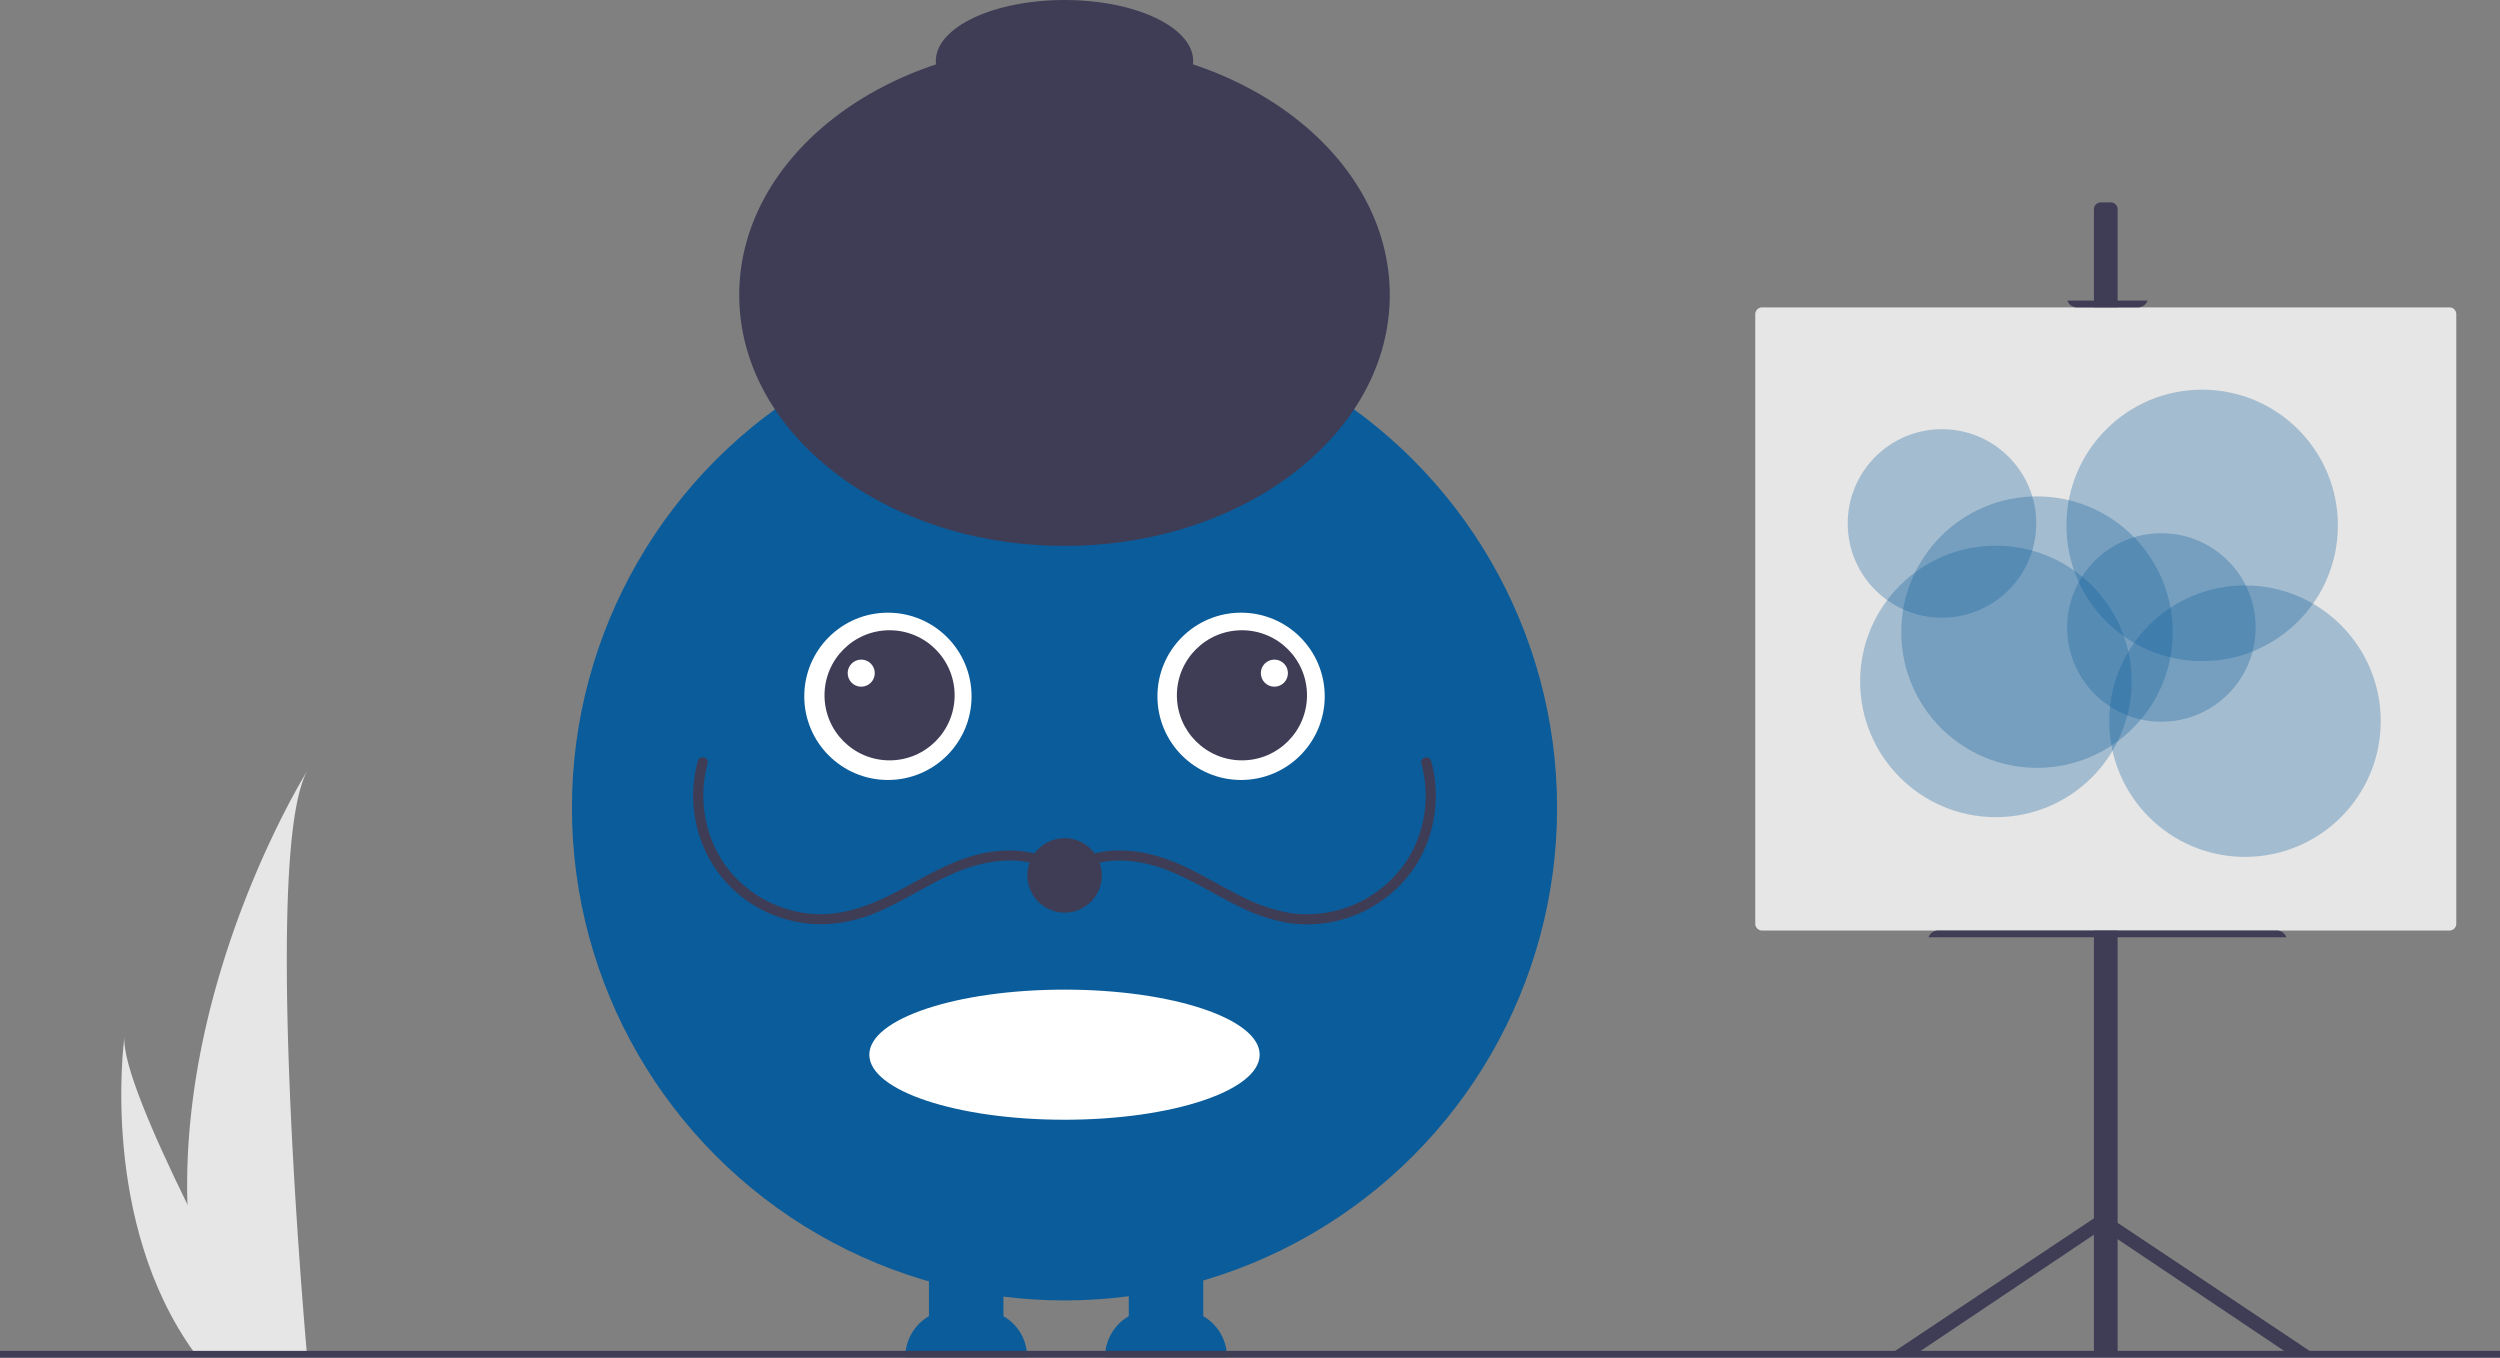 <svg xmlns="http://www.w3.org/2000/svg" id="fa9a32cc-44b8-4cc2-a997-023e29387d3e" data-name="Layer 1" viewBox="0 0 738.22 400.902" class="injected-svg ClassicGrid__ImageFile-sc-td9pmq-4 fNAcXv grid_media" xmlns:xlink="http://www.w3.org/1999/xlink"><rect x="0" y="0" width="738.22" height="400.902" fill="#808080" stroke="none"/><path d="M527.2,638.209V570.321h-22v67.888a13.983,13.983,0,0,0-7,12.112h36A13.983,13.983,0,0,0,527.2,638.209Z" transform="translate(-230.89 -249.549)" fill="#0a5c9a"></path><path d="M586.2,638.209V570.321h-22v67.888a13.983,13.983,0,0,0-7,12.112h36A13.983,13.983,0,0,0,586.2,638.209Z" transform="translate(-230.89 -249.549)" fill="#0a5c9a"></path><circle cx="314.334" cy="238.549" r="145.451" fill="#0a5c9a"></circle><ellipse cx="314.334" cy="311.436" rx="57.632" ry="19.211" fill="#fff"></ellipse><circle cx="262.191" cy="205.617" r="24.699" fill="#fff"></circle><circle cx="366.476" cy="205.617" r="24.699" fill="#fff"></circle><circle cx="262.679" cy="205.316" r="19.211" fill="#3f3d56"></circle><circle cx="366.732" cy="205.316" r="19.211" fill="#3f3d56"></circle><ellipse cx="314.334" cy="87.098" rx="96.053" ry="74.098" fill="#3f3d56"></ellipse><ellipse cx="314.334" cy="18" rx="38" ry="18" fill="#3f3d56"></ellipse><path d="M546.284,509.304c6.323-6.406,16.047-6.534,24.256-4.425,9.786,2.515,18.116,8.574,27.178,12.799a49.556,49.556,0,0,0,14.58,4.548,38.279,38.279,0,0,0,36.639-17.086,38.758,38.758,0,0,0,4.542-30.917,1.501,1.501,0,0,0-2.893.798,35.707,35.707,0,0,1-3.344,27.113,35.297,35.297,0,0,1-35.304,17.038,49.627,49.627,0,0,1-14.229-4.812c-8.761-4.29-16.985-10.004-26.549-12.417-9.214-2.325-19.948-1.901-26.997,5.241-1.358,1.375.762,3.498,2.121,2.121Z" transform="translate(-230.89 -249.549)" fill="#3f3d56"></path><path d="M546.284,507.183c-6.229-6.311-15.39-7.37-23.77-5.927-9.615,1.656-17.887,6.889-26.379,11.37-8.677,4.579-17.928,8.082-27.891,6.486a35.209,35.209,0,0,1-23.175-14.039,35.777,35.777,0,0,1-5.208-30.052,1.501,1.501,0,0,0-2.893-.798,38.809,38.809,0,0,0,2.823,27.89A37.472,37.472,0,0,0,460.769,520.297c9.414,3.348,19.351,2.63,28.521-1.116,9.426-3.851,17.775-10.137,27.456-13.368,8.937-2.983,20.26-3.758,27.416,3.492,1.358,1.376,3.479-.745,2.121-2.121Z" transform="translate(-230.89 -249.549)" fill="#3f3d56"></path><circle cx="314.364" cy="258.5" r="11" fill="#3f3d56"></circle><circle cx="254.31" cy="198.772" r="4" fill="#fff"></circle><circle cx="376.31" cy="198.772" r="4" fill="#fff"></circle><path d="M286.245,605.245a158.394,158.394,0,0,0,7.399,43.785c.103.329.211.653.319.982h27.612c-.029-.295-.059-.624-.088-.982-1.841-21.166-12.456-149.988.236-172.018C320.613,478.799,284.104,537.991,286.245,605.245Z" transform="translate(-230.89 -249.549)" fill="#e6e6e6"></path><path d="M288.317,649.03c.231.329.471.658.717.982h20.714c-.157-.28-.339-.609-.55-.982-3.422-6.176-13.551-24.642-22.953-43.785-10.104-20.572-19.374-41.924-18.593-49.652C267.411,557.335,260.419,610.469,288.317,649.03Z" transform="translate(-230.89 -249.549)" fill="#e6e6e6"></path><rect y="398.902" width="738.22" height="2" fill="#3f3d56"></rect><path d="M914.2,649.321l-58-38.681V311.321a2,2,0,0,0-2-2h-3a2,2,0,0,0-2,2V609.314L789.212,649.321l7.671-.098,52.317-35.088v35.186h7V615.468l50.329,33.755Z" transform="translate(-230.89 -249.549)" fill="#3f3d56"></path><path d="M751.2,340.321a2.002,2.002,0,0,0-2,2V522.321a2.003,2.003,0,0,0,2,2h203a2.003,2.003,0,0,0,2-2V342.321a2.002,2.002,0,0,0-2-2Z" transform="translate(-230.89 -249.549)" fill="#e6e6e6"></path><path d="M841.371,338.321a3.006,3.006,0,0,0,2.829,2h18a3.006,3.006,0,0,0,2.829-2Z" transform="translate(-230.89 -249.549)" fill="#3f3d56"></path><path d="M800.371,526.321h105.658a3.006,3.006,0,0,0-2.829-2h-100A3.006,3.006,0,0,0,800.371,526.321Z" transform="translate(-230.89 -249.549)" fill="#3f3d56"></path><circle cx="573.44" cy="154.567" r="27.835" fill="#0a5c9a" opacity="0.3"></circle><circle cx="638.235" cy="185.287" r="27.835" fill="#0a5c9a" opacity="0.3"></circle><circle cx="601.502" cy="186.659" r="40.082" fill="#0a5c9a" opacity="0.3"></circle><circle cx="589.357" cy="201.219" r="40.082" fill="#0a5c9a" opacity="0.3"></circle><circle cx="662.925" cy="212.949" r="40.082" fill="#0a5c9a" opacity="0.3"></circle><circle cx="650.27" cy="155.14" r="40.082" fill="#0a5c9a" opacity="0.3"></circle></svg>